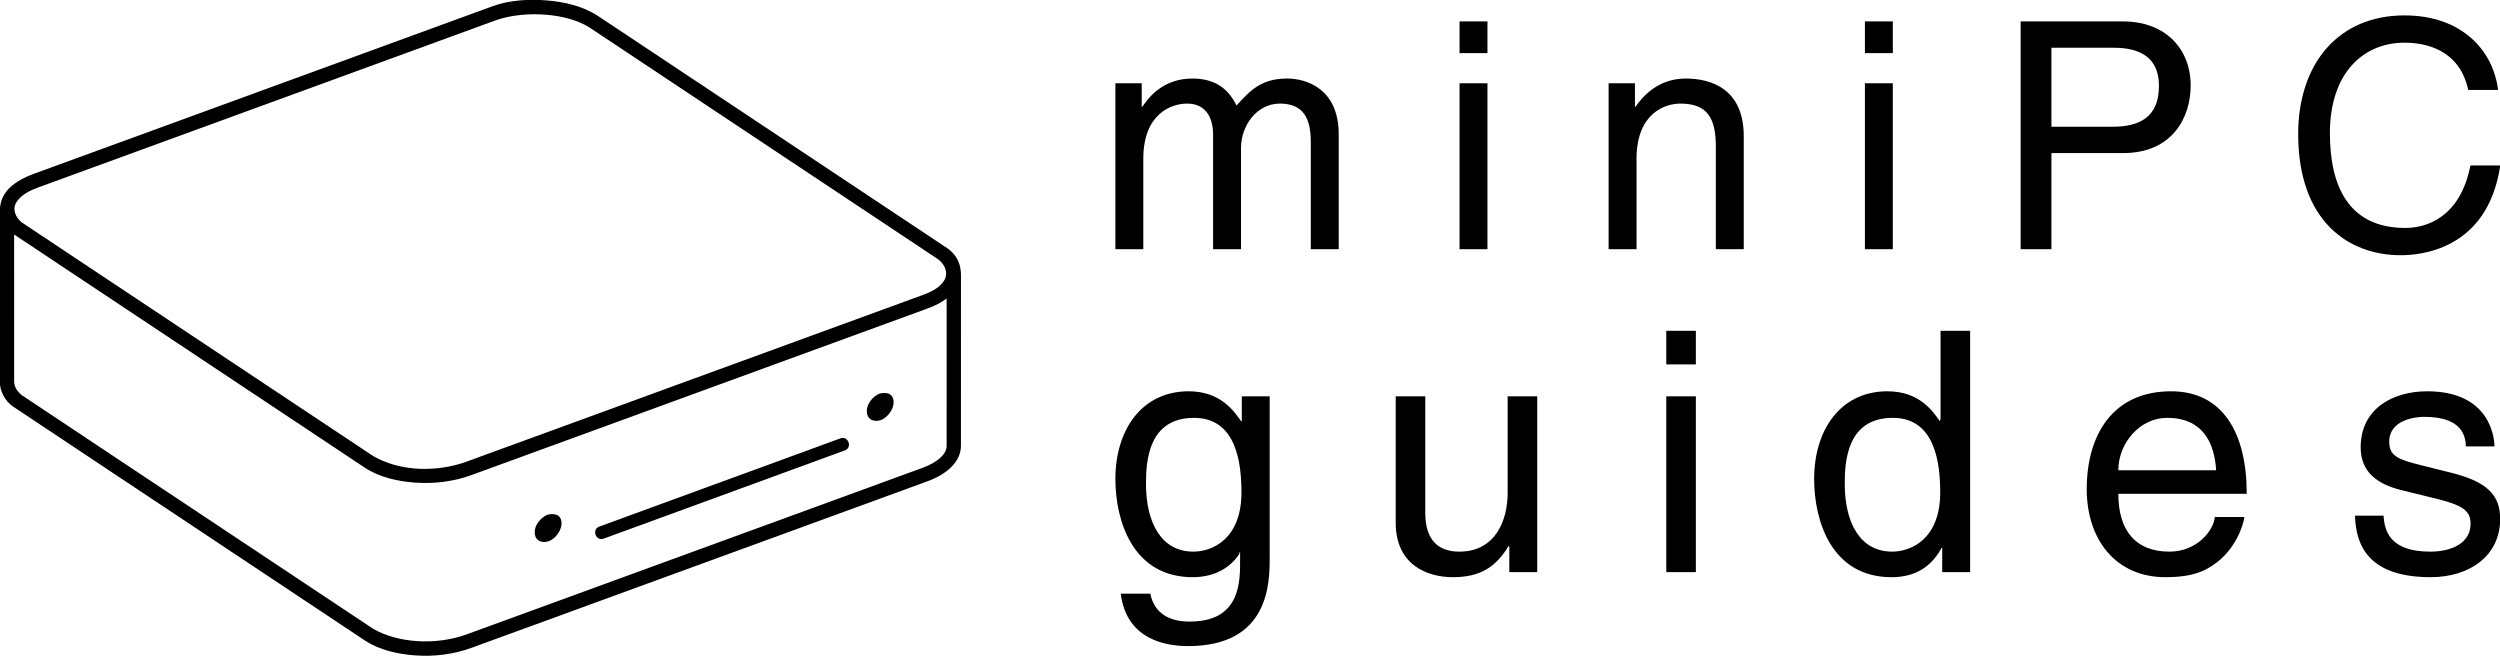 <svg xmlns:xlink="http://www.w3.org/1999/xlink" xmlns="http://www.w3.org/2000/svg" width="396" height="103.942" viewBox="0 0 325 85.306" class="looka-1j8o68f">
  <defs id="SvgjsDefs2378"></defs>
  <g id="SvgjsG2379" featurekey="HKaMnE-0" transform="matrix(0.31,0,0,0.31,-61.626,-50.098)" fill="#000000">
    <path xmlns="http://www.w3.org/2000/svg" d="M428.65,377.365c-3.249,1.161-6.26,4.992-5.497,8.589c0.728,3.433,4.698,3.576,7.142,1.924  c2.323-1.57,4.379-4.752,3.92-7.661c-0.526-3.334-3.919-3.439-6.456-2.534c0.557-0.199,1.114-0.398,1.671-0.597  C429.169,377.18,428.91,377.272,428.65,377.365C426.291,378.208,431.432,376.371,428.65,377.365z"></path>
    <g xmlns="http://www.w3.org/2000/svg">
      <path d="M601.729,275.674c-0.001-0.014-0.121-1.063-0.12-1.049c-0.44-3.664-2.567-6.929-5.66-8.997l-146.731-97.557   c-6.234-3.968-13.785-5.687-21.073-6.285c-7.478-0.613-15.707-0.173-22.807,2.437l-192.517,70.324   c-5.995,2.192-12.958,6.232-13.889,13.21c0.002-0.028-0.001-0.059,0.002-0.087c-0.064,0.244-0.22,1.169-0.22,1.428l0.015,72.406   c-0.134,4.024,2.235,8.407,5.588,10.631l147.519,98.082c6.096,4.016,13.784,5.687,20.972,6.226   c7.993,0.599,16.188-0.418,23.727-3.171l191.178-69.833c8.814-3.22,13.937-8.563,14.053-14.719l0.01-71.737   C601.774,276.984,601.774,276.196,601.729,275.674C601.728,275.661,601.774,276.196,601.729,275.674z M205.714,246.352   c1.998-3.161,5.783-4.931,9.166-6.168l192.466-70.306c12.469-4.036,29.437-2.61,38.601,3.222l146.546,97.435   c2.942,2.488,4.253,6.219,1.709,9.479c-2.105,2.698-5.414,4.195-8.548,5.34l-191.178,69.833   c-12.288,4.489-27.923,4.327-39.382-2.457l-147.301-97.938C205.32,252.632,203.792,249.393,205.714,246.352   C207.711,243.191,203.792,249.393,205.714,246.352z M595.773,286.778l-0.008,61.887c-0.065,3.434-3.846,6.851-10.112,9.139   l-191.178,69.833c-12.841,4.691-29.021,3.677-39.382-2.457l-147.304-97.94c-1.717-1.485-3.061-3.341-3.061-5.683l-0.012-61.605   l147.119,97.816c6.102,4.02,13.81,5.694,21.006,6.223c7.971,0.586,16.174-0.422,23.693-3.167l191.178-69.833   c1.519-0.555,3.012-1.19,4.445-1.94C593.365,288.418,595.027,287.348,595.773,286.778z"></path>
      <path d="M 551.249 345.422 L 450.075 382.437 C 446.826 383.625 448.65 388.688 451.924 387.494 L 553.099 350.479 C 556.357 349.286 554.509 344.23 551.249 345.422 Z" style=""></path>
    </g>
    <path xmlns="http://www.w3.org/2000/svg" d="M 567.914 326.559 C 564.665 327.72 561.654 331.551 562.417 335.148 C 563.145 338.581 567.115 338.724 569.559 337.072 C 571.882 335.502 573.938 332.32 573.479 329.411 C 572.953 326.077 569.56 325.972 567.023 326.877 C 567.58 326.678 568.137 326.479 568.694 326.28 C 568.433 326.374 568.174 326.466 567.914 326.559 C 565.555 327.402 570.696 325.565 567.914 326.559 Z"></path>
  </g>
  <g id="SvgjsG2380" featurekey="J3GnXt-0" transform="matrix(2.062,0,0,2.062,142.32,-8.844)" fill="#000000">
    <path d="M1.3 20 l0 -10.46 l1.66 0 l0 1.48 l0.04 0 c0.38 -0.56 1.28 -1.78 3.16 -1.78 s2.48 1.14 2.78 1.7 c0.88 -0.98 1.58 -1.7 3.2 -1.7 c1.12 0 3.24 0.58 3.24 3.52 l0 7.24 l-1.76 0 l0 -6.76 c0 -1.44 -0.44 -2.42 -1.94 -2.42 c-1.48 0 -2.46 1.4 -2.46 2.8 l0 6.38 l-1.76 0 l0 -7.24 c0 -0.88 -0.34 -1.94 -1.64 -1.94 c-1 0 -2.76 0.64 -2.76 3.48 l0 5.7 l-1.76 0 z M24.758 9.54 l0 10.46 l-1.76 0 l0 -10.46 l1.76 0 z M24.758 7.64 l-1.76 0 l0 -2 l1.76 0 l0 2 z M40.916 12.88 l0 7.12 l-1.76 0 l0 -6.44 c0 -1.82 -0.52 -2.74 -2.24 -2.74 c-1 0 -2.76 0.64 -2.76 3.48 l0 5.7 l-1.76 0 l0 -10.46 l1.66 0 l0 1.48 l0.04 0 c0.38 -0.56 1.36 -1.78 3.16 -1.78 c1.62 0 3.66 0.66 3.66 3.64 z M50.314 9.54 l0 10.46 l-1.76 0 l0 -10.46 l1.76 0 z M50.314 7.64 l-1.76 0 l0 -2 l1.76 0 l0 2 z M60.312 7.3 l0 4.98 l3.86 0 c1.74 0 2.92 -0.64 2.92 -2.58 c0 -1.82 -1.24 -2.4 -2.84 -2.4 l-3.94 0 z M60.312 13.94 l0 6.06 l-1.94 0 l0 -14.36 l6.46 0 c2.66 0 4.26 1.72 4.26 4.04 c0 2 -1.14 4.26 -4.26 4.26 l-4.52 0 z M88.47 9.96 l-1.88 0 c-0.54 -2.52 -2.64 -2.98 -4.02 -2.98 c-2.6 0 -4.7 1.92 -4.7 5.7 c0 3.38 1.2 5.98 4.76 5.98 c1.26 0 3.44 -0.6 4.1 -3.94 l1.88 0 c-0.8 5.42 -5.2 5.66 -6.28 5.66 c-3.26 0 -6.46 -2.12 -6.46 -7.64 c0 -4.42 2.52 -7.48 6.7 -7.48 c3.7 0 5.62 2.3 5.9 4.7 z"></path>
  </g>
  <g id="SvgjsG2381" featurekey="J3GnXt-1" transform="matrix(2.185,0,0,2.185,143.252,30.678)" fill="#000000">
    <path d="M2.62 14.74 c0 2.3 0.9 4.04 2.82 4.04 c1.12 0 2.86 -0.74 2.86 -3.52 c0 -1.7 -0.28 -4.44 -2.82 -4.44 c-2.72 0 -2.86 2.58 -2.86 3.92 z M9.98 9.54 l0 9.6 c0 1.5 -0.02 5.26 -4.86 5.26 c-1.24 0 -3.66 -0.34 -4 -3.12 l1.76 0 c0.32 1.66 1.94 1.66 2.36 1.66 c3.04 0 2.98 -2.44 2.98 -3.68 l0 -0.44 l-0.04 0 l0 0.08 c-0.46 0.74 -1.38 1.4 -2.78 1.4 c-3.56 0 -4.6 -3.34 -4.6 -5.84 c0 -2.94 1.58 -5.22 4.36 -5.22 c1.9 0 2.7 1.18 3.12 1.78 l0.04 0 l0 -1.48 l1.66 0 z M25.898 20 l-1.66 0 l0 -1.52 l-0.04 -0.04 c-0.74 1.22 -1.64 1.86 -3.32 1.86 c-1.54 0 -3.4 -0.74 -3.4 -3.24 l0 -7.52 l1.76 0 l0 6.94 c0 1.72 0.88 2.3 2.02 2.3 c2.22 0 2.88 -1.96 2.88 -3.48 l0 -5.76 l1.76 0 l0 10.46 z M35.336 9.54 l0 10.46 l-1.76 0 l0 -10.46 l1.76 0 z M35.336 7.64 l-1.76 0 l0 -2 l1.76 0 l0 2 z M51.654 5.64 l0 14.36 l-1.66 0 l0 -1.44 l-0.04 0 c-0.76 1.42 -1.96 1.74 -2.98 1.74 c-3.56 0 -4.6 -3.34 -4.6 -5.84 c0 -2.94 1.58 -5.22 4.36 -5.22 c1.9 0 2.7 1.18 3.12 1.78 l0.04 -0.14 l0 -5.24 l1.76 0 z M44.194 14.74 c0 2.3 0.9 4.04 2.82 4.04 c1.12 0 2.86 -0.74 2.86 -3.52 c0 -1.7 -0.28 -4.44 -2.82 -4.44 c-2.72 0 -2.86 2.58 -2.86 3.92 z M66.212 16.72 l1.76 0 c-0.06 0.5 -0.54 1.98 -1.86 2.86 c-0.48 0.32 -1.16 0.72 -2.84 0.72 c-2.94 0 -4.68 -2.22 -4.68 -5.24 c0 -3.24 1.56 -5.82 5.02 -5.82 c3.02 0 4.5 2.4 4.5 6.1 l-7.64 0 c0 2.18 1.02 3.44 3.04 3.44 c1.66 0 2.64 -1.28 2.7 -2.06 z M60.472 13.94 l5.82 0 c-0.1 -1.62 -0.78 -3.12 -2.92 -3.12 c-1.62 0 -2.9 1.5 -2.9 3.12 z M82.85 12.52 l-1.7 0 c-0.02 -0.66 -0.26 -1.76 -2.48 -1.76 c-0.54 0 -2.08 0.18 -2.08 1.48 c0 0.86 0.54 1.06 1.9 1.4 l1.76 0.44 c2.18 0.54 2.94 1.34 2.94 2.76 c0 2.16 -1.78 3.46 -4.14 3.46 c-4.14 0 -4.44 -2.4 -4.5 -3.66 l1.7 0 c0.06 0.82 0.3 2.14 2.78 2.14 c1.26 0 2.4 -0.5 2.4 -1.66 c0 -0.84 -0.58 -1.12 -2.08 -1.5 l-2.04 -0.5 c-1.46 -0.36 -2.42 -1.1 -2.42 -2.54 c0 -2.3 1.9 -3.34 3.96 -3.34 c3.74 0 4 2.76 4 3.28 z"></path>
  </g>
</svg>
